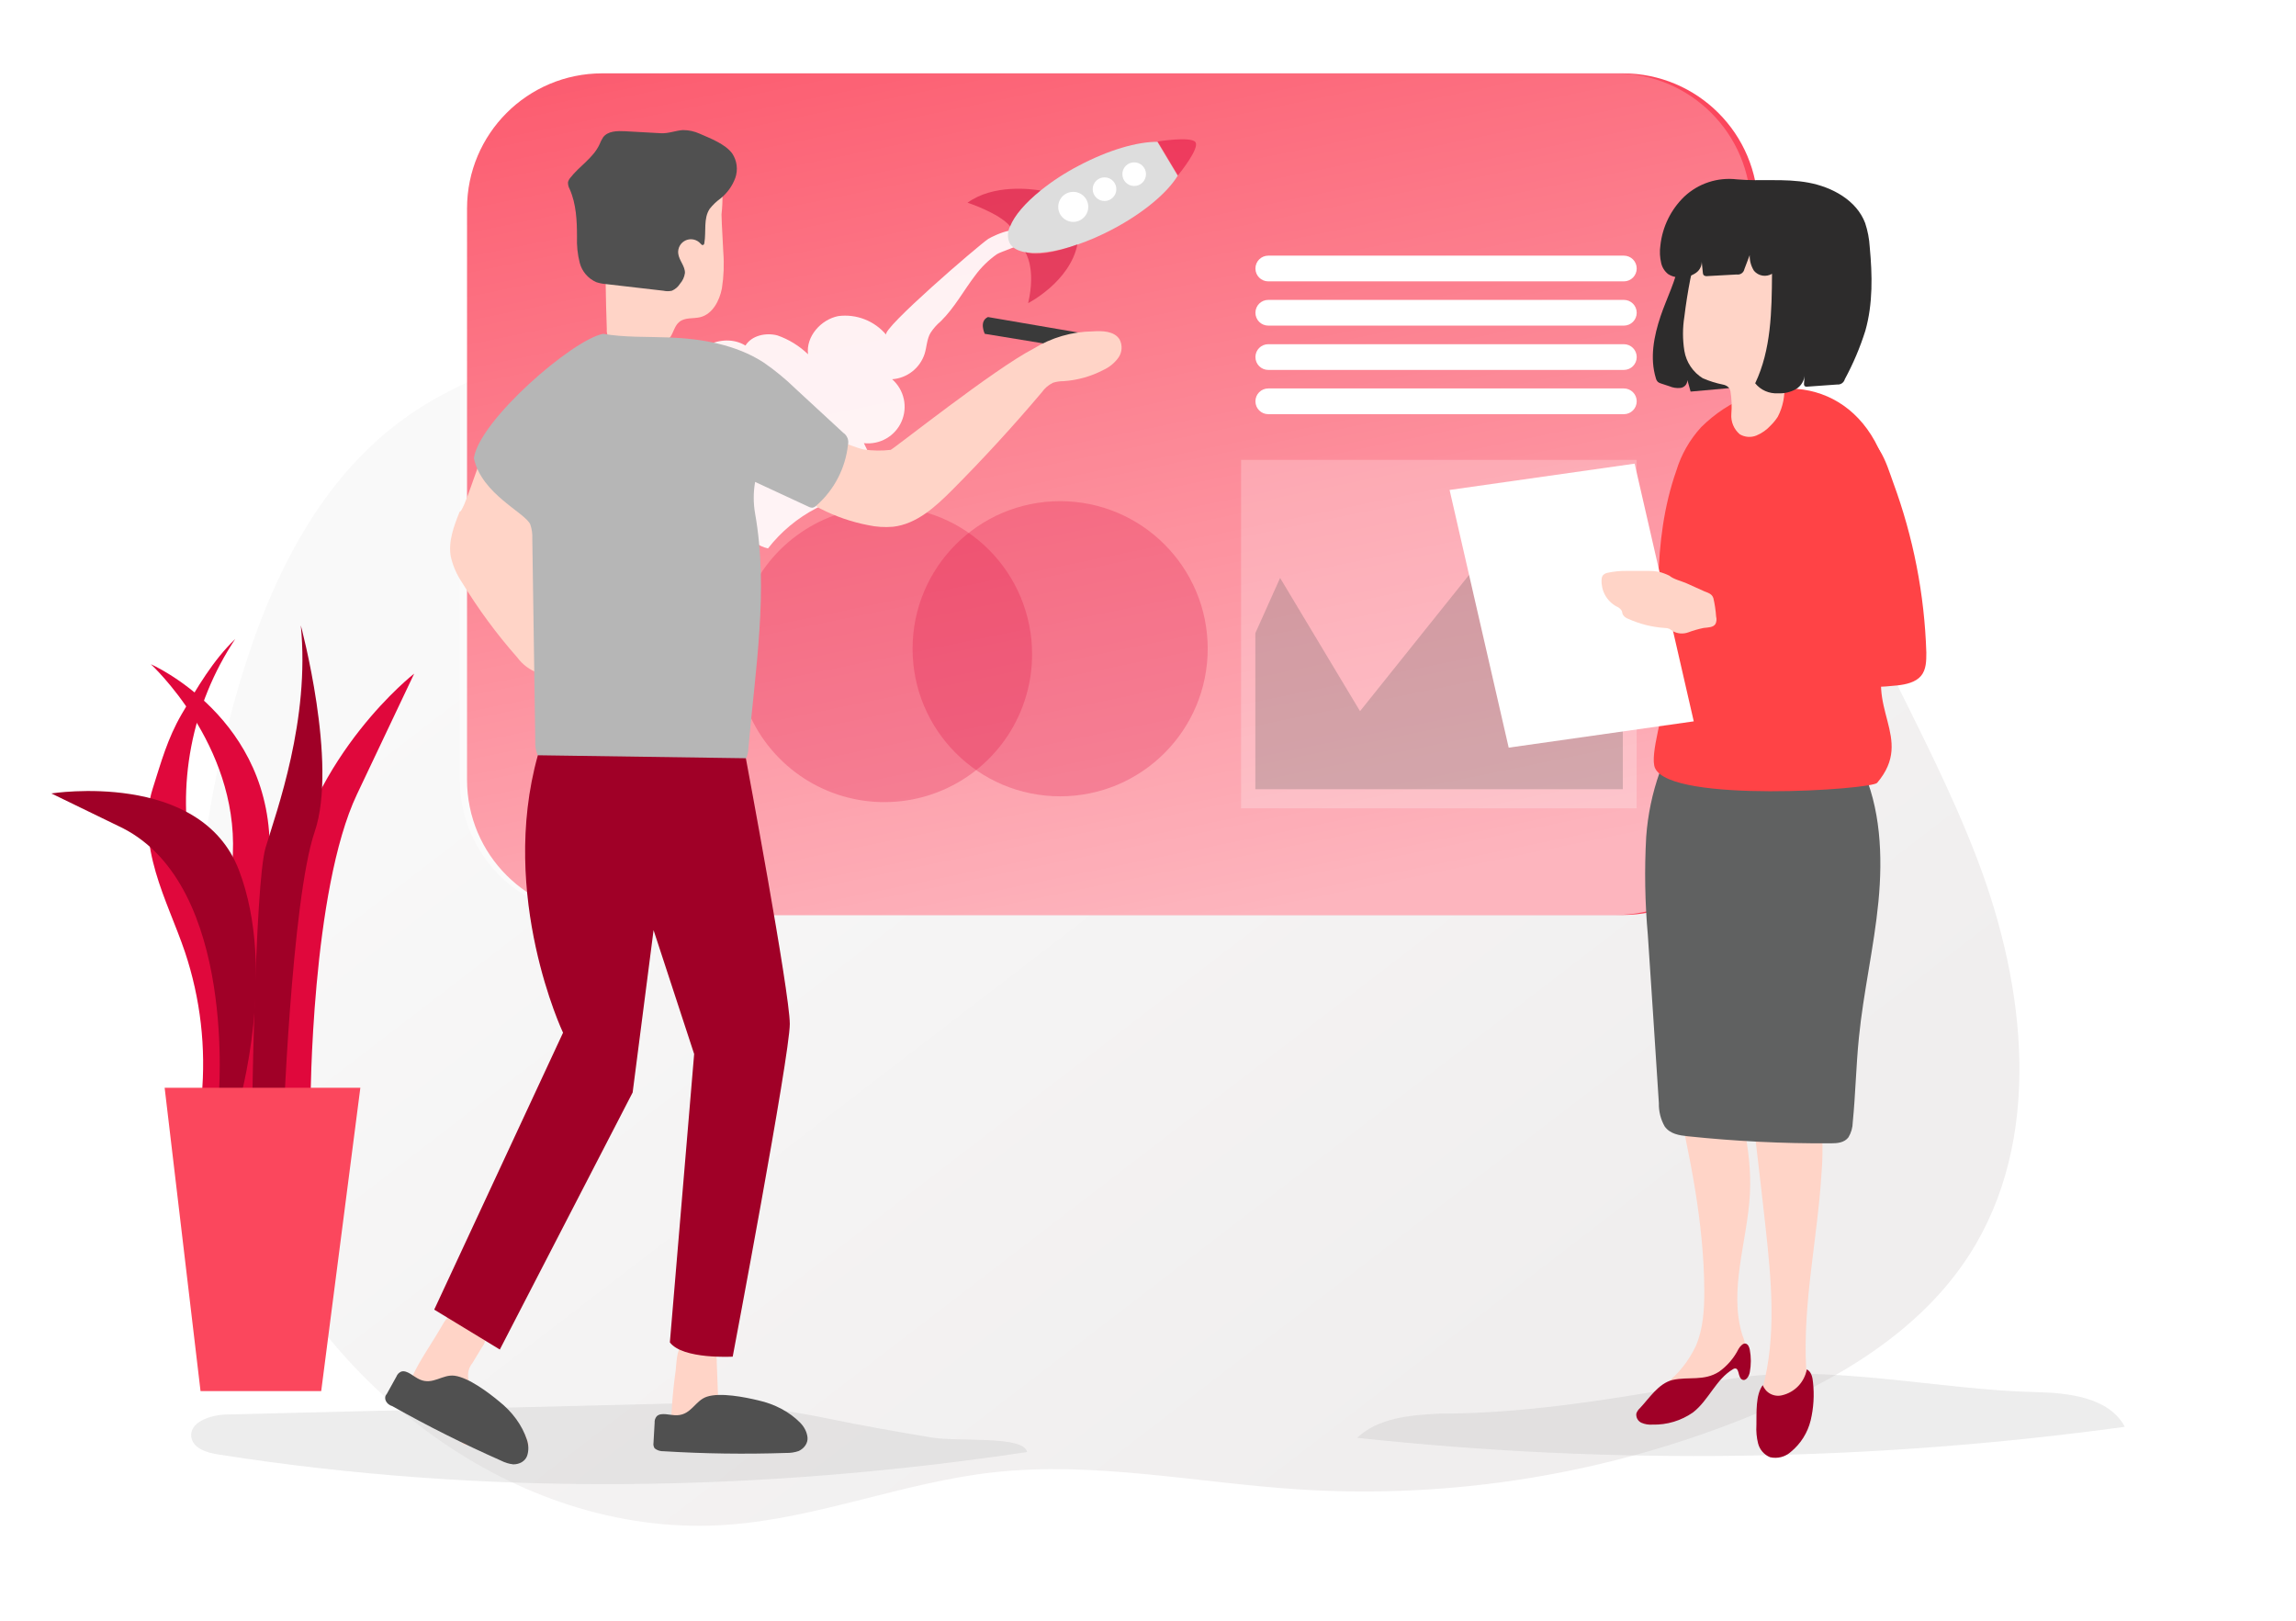 <svg width="313" height="221" viewBox="0 0 313 221" fill="none" xmlns="http://www.w3.org/2000/svg">
<mask id="mask0" mask-type="alpha" maskUnits="userSpaceOnUse" x="0" y="0" width="313" height="221">
<rect width="313" height="221" fill="#C4C4C4"/>
</mask>
<g mask="url(#mask0)">
<g filter="url(#filter0_dd)">
<path d="M96.378 51.079C94.105 50.614 91.807 50.279 89.495 50.078C78.314 49.192 67.167 52.16 57.905 58.489C42.393 69.147 35.672 88.749 31.785 106.396C27.399 126.206 27.862 147.462 35.843 166.332C46.756 192.139 73.487 211.987 101.418 209.841C113.577 208.914 125.152 204.099 137.274 202.728C151.198 201.152 165.186 204.155 179.17 205.045C200.257 206.372 221.371 202.906 240.928 194.906C252.443 190.184 263.741 183.52 270.471 173.047C280.536 157.37 278.22 136.619 271.578 119.199C268.053 109.931 263.454 101.099 259.072 92.202C254.69 83.304 251.79 73.777 247.714 64.861C240.887 49.93 222.058 41.116 206.244 43.382C192.306 45.375 180.337 54.476 166.622 57.655C160.11 59.161 153.361 59.295 146.677 59.138C135.338 58.874 123.98 57.789 112.942 55.18C107.407 53.888 101.941 52.187 96.378 51.079Z" fill="url(#paint0_linear)"/>
</g>
<path opacity="0.24" d="M196.228 192.71C192.242 192.913 187.901 193.262 185.012 196.006C219.828 199.761 254.972 199.256 289.666 194.503C287.488 190.459 281.993 189.871 277.383 189.77C264.316 189.479 248.991 185.813 236.112 187.94C222.791 190.147 209.745 192.71 196.228 192.71Z" fill="#B6B6B6"/>
<path opacity="0.24" d="M30.877 192.826C28.699 192.877 25.657 193.879 26.107 196.035C26.419 197.487 28.22 198.038 29.737 198.271C66.188 204.02 103.516 203.41 140.018 197.944C139.56 195.65 130.733 196.586 126.95 195.955C122.304 195.178 117.658 194.365 113.041 193.414C105.203 191.774 97.195 191.096 89.193 191.396L30.877 192.826Z" fill="#B6B6B6"/>
<path d="M221.23 10H82.093C71.917 10 63.668 18.249 63.668 28.425V106.306C63.668 116.482 71.917 124.731 82.093 124.731H221.23C231.406 124.731 239.655 116.482 239.655 106.306V28.425C239.655 18.249 231.406 10 221.23 10Z" fill="#FB475D"/>
<path d="M220.258 10H81.12C70.944 10 62.695 18.249 62.695 28.425V106.306C62.695 116.482 70.944 124.731 81.12 124.731H220.258C230.434 124.731 238.683 116.482 238.683 106.306V28.425C238.683 18.249 230.434 10 220.258 10Z" fill="url(#paint1_linear)" fill-opacity="0.6"/>
<path opacity="0.24" d="M140.698 89.15C140.71 93.09 139.565 96.948 137.406 100.244C135.246 103.54 132.167 106.131 128.55 107.694C124.933 109.258 120.937 109.726 117.056 109.04C113.175 108.354 109.581 106.545 106.719 103.837C103.857 101.128 101.852 97.64 100.953 93.803C100.054 89.966 100.3 85.95 101.662 82.252C103.023 78.554 105.44 75.337 108.612 72.999C111.784 70.66 115.572 69.305 119.507 69.099C119.866 69.056 120.228 69.039 120.589 69.048C125.921 69.048 131.035 71.165 134.806 74.935C138.577 78.705 140.696 83.817 140.698 89.15Z" fill="#E0083C"/>
<path opacity="0.9" d="M139.287 32.998C139.127 33.55 136.55 34.24 135.889 34.661C134.751 35.462 133.751 36.443 132.927 37.565C131.352 39.641 130.111 41.964 128.252 43.793C127.706 44.253 127.231 44.791 126.844 45.391C126.343 46.254 126.343 47.3 126.045 48.243C125.734 49.194 125.147 50.031 124.358 50.647C123.569 51.262 122.615 51.629 121.617 51.699C122.418 52.399 122.974 53.336 123.205 54.374C123.436 55.413 123.328 56.498 122.898 57.471C122.469 58.444 121.739 59.254 120.816 59.782C119.894 60.311 118.826 60.532 117.769 60.411C118.842 62.463 119.437 64.731 119.512 67.046C116.633 67.193 113.819 67.958 111.262 69.29C108.705 70.621 106.465 72.488 104.695 74.763C104.064 74.621 103.469 74.348 102.949 73.963C102.429 73.578 101.995 73.089 101.675 72.527C100.07 73.979 97.5 73.049 95.816 71.721C89.725 66.995 88.012 57.507 92.078 50.951C94.074 47.684 98.357 45.144 101.624 47.104C102.481 45.724 104.412 45.311 105.98 45.724C107.541 46.269 108.965 47.146 110.154 48.294C109.849 45.884 111.896 43.561 114.277 43.089C115.493 42.932 116.728 43.083 117.87 43.529C119.011 43.974 120.023 44.699 120.811 45.637C120.143 44.861 133.334 33.499 134.72 32.57C135.497 32.084 140.201 29.869 139.287 32.998Z" fill="white"/>
<path opacity="0.24" d="M144.523 108.555C155.633 108.555 164.639 99.548 164.639 88.438C164.639 77.328 155.633 68.322 144.523 68.322C133.413 68.322 124.406 77.328 124.406 88.438C124.406 99.548 133.413 108.555 144.523 108.555Z" fill="#E0083C"/>
<path d="M62.655 69.769C61.879 71.721 61.087 73.79 61.45 75.859C61.745 77.159 62.284 78.391 63.04 79.489C65.23 83.076 67.73 86.465 70.51 89.616C71.231 90.599 72.23 91.342 73.378 91.751C74.444 84.055 74.7 76.269 74.14 68.52C74.146 67.821 73.984 67.132 73.668 66.509C73.133 65.805 72.404 65.272 71.57 64.977C69.646 64.077 67.73 63.024 65.762 62.298C65.182 63.024 63.251 69.769 62.655 69.769Z" fill="url(#paint2_linear)"/>
<path d="M142.276 46.821L134.247 45.507C134.247 45.507 133.419 43.801 134.682 43.22L147.387 45.398L142.276 46.821Z" fill="#3A3A3A"/>
<path d="M117.756 61.275C118.971 61.451 120.203 61.468 121.422 61.325C121.894 61.137 135.629 50.233 140.892 47.532C143.326 46.025 146.124 45.209 148.987 45.173C150.308 45.086 151.891 45.129 152.617 46.255C152.828 46.649 152.924 47.095 152.894 47.541C152.865 47.988 152.711 48.417 152.45 48.781C151.921 49.501 151.216 50.074 150.403 50.443C148.724 51.317 146.882 51.833 144.994 51.961C144.502 51.957 144.012 52.03 143.542 52.178C142.936 52.479 142.415 52.925 142.025 53.478C138.129 58.09 134.051 62.535 129.793 66.814C127.52 69.093 124.95 71.445 121.749 71.808C120.597 71.908 119.437 71.832 118.308 71.583C116.102 71.155 113.967 70.422 111.963 69.405C111.527 69.217 111.141 68.928 110.838 68.563C110.518 68.049 110.373 67.446 110.424 66.843C110.468 64.838 111.193 62.908 112.478 61.369C114.163 59.365 115.6 60.803 117.756 61.275Z" fill="url(#paint3_linear)"/>
<path d="M98.6 34.327C98.733 35.993 98.67 37.67 98.411 39.322C98.084 41.006 97.141 42.792 95.507 43.227C94.534 43.481 93.394 43.227 92.603 43.888C92.008 44.374 91.841 45.195 91.442 45.855C91.054 46.406 90.538 46.854 89.939 47.16C89.339 47.466 88.674 47.621 88.001 47.612C86.655 47.578 85.324 47.315 84.066 46.835C83.737 46.758 83.431 46.604 83.173 46.385C82.84 45.956 82.679 45.417 82.723 44.875C82.573 40.737 82.515 36.594 82.549 32.447C82.481 31.25 82.669 30.052 83.1 28.933C83.861 27.612 85.027 26.571 86.425 25.964C88.402 24.945 90.53 24.248 92.727 23.902C94.752 23.576 98.121 23.764 98.491 26.378C98.509 27.333 98.465 28.288 98.36 29.238C98.396 30.915 98.534 32.614 98.6 34.327Z" fill="url(#paint4_linear)"/>
<path d="M99.827 20.933C100.149 21.42 100.353 21.975 100.423 22.555C100.494 23.134 100.429 23.722 100.233 24.272C99.824 25.374 99.121 26.343 98.201 27.075C97.654 27.47 97.166 27.939 96.749 28.468C95.87 29.782 96.291 31.539 96.023 33.107C96.023 33.231 95.95 33.383 95.82 33.405C95.689 33.427 95.594 33.318 95.507 33.216C95.264 32.935 94.937 32.739 94.574 32.657C94.211 32.575 93.831 32.611 93.49 32.76C93.15 32.909 92.865 33.164 92.68 33.486C92.494 33.809 92.416 34.182 92.458 34.552C92.56 35.496 93.409 36.273 93.373 37.224C93.298 37.763 93.065 38.267 92.705 38.675C92.442 39.101 92.054 39.436 91.594 39.634C91.217 39.717 90.825 39.717 90.447 39.634L82.607 38.726C82.165 38.693 81.729 38.608 81.308 38.472C80.754 38.235 80.262 37.875 79.869 37.42C79.475 36.965 79.19 36.426 79.035 35.844C78.738 34.678 78.611 33.475 78.658 32.272C78.658 30.095 78.556 27.8 77.663 25.782C77.499 25.496 77.419 25.169 77.431 24.839C77.487 24.619 77.594 24.415 77.743 24.243C78.984 22.639 80.872 21.535 81.721 19.699C81.855 19.354 82.022 19.023 82.222 18.712C82.876 17.848 84.146 17.833 85.228 17.891L90.07 18.16C91.181 18.218 92.044 17.804 93.104 17.731C93.891 17.732 94.668 17.9 95.384 18.225C96.836 18.864 98.883 19.634 99.827 20.933Z" fill="#505050"/>
<path d="M91.436 196.049C91.427 196.156 91.444 196.263 91.487 196.361C91.568 196.485 91.692 196.573 91.835 196.608C93.135 197.022 94.494 197.216 95.857 197.182C100.256 197.298 104.661 197.397 109.07 197.479C109.07 195.374 107.255 193.668 105.302 192.884C103.349 192.1 101.207 191.969 99.175 191.432C98.758 191.364 98.379 191.154 98.1 190.837C97.932 190.528 97.851 190.179 97.868 189.828L97.708 185.668C97.73 185.417 97.7 185.164 97.622 184.925C97.543 184.685 97.417 184.464 97.251 184.274C97.059 184.135 96.842 184.034 96.612 183.977C95.806 183.737 93.745 182.873 92.982 183.389C92.22 183.904 92.22 186.017 92.104 186.888C91.678 189.923 91.455 192.984 91.436 196.049Z" fill="url(#paint5_linear)"/>
<path d="M56.098 187.882C56.026 187.97 55.973 188.072 55.942 188.182C55.911 188.291 55.902 188.406 55.917 188.519C55.932 188.632 55.97 188.741 56.029 188.838C56.087 188.936 56.165 189.021 56.258 189.087L62.639 196.347C62.804 196.565 63.011 196.748 63.248 196.884C63.529 197.001 63.831 197.058 64.134 197.051C66.777 197.16 69.434 197.153 72.076 197.051C71.906 196.185 71.542 195.369 71.013 194.663C70.484 193.956 69.803 193.378 69.02 192.971C68.025 192.463 66.842 192.245 66 191.519C65.253 190.827 64.67 189.976 64.294 189.029C63.953 188.552 63.781 187.975 63.803 187.389C63.825 186.803 64.041 186.241 64.417 185.791L65.731 183.613C65.922 183.379 66.055 183.103 66.118 182.808C66.181 182.512 66.173 182.206 66.094 181.915C65.905 181.597 65.624 181.344 65.288 181.189C64.374 180.651 63.111 179.555 62.065 179.359C61.02 179.163 60.613 180.143 60.076 181.022C58.791 183.25 57.158 185.508 56.098 187.882Z" fill="url(#paint6_linear)"/>
<path d="M82.235 45.507C85.139 46.015 88.188 45.884 91.165 46C95.68 46.167 100.319 46.966 104.108 49.419C105.646 50.479 107.091 51.666 108.428 52.969L114.961 59.002C115.222 59.177 115.422 59.427 115.536 59.719C115.65 60.011 115.673 60.331 115.6 60.636C115.253 63.834 113.719 66.787 111.303 68.912C111.161 69.063 110.976 69.167 110.773 69.209C110.572 69.211 110.375 69.161 110.199 69.064L102.94 65.696C102.689 67.124 102.689 68.586 102.94 70.015C104.805 80.491 102.94 91.402 102.025 102.001C102.02 102.484 101.909 102.96 101.698 103.395C101.396 103.841 100.98 104.2 100.493 104.433C96.406 106.72 91.491 106.814 86.809 106.785C82.453 106.785 77.843 106.567 74.344 104.026C73.925 103.75 73.57 103.386 73.306 102.959C73.045 102.363 72.931 101.714 72.972 101.064L72.565 73.442C72.597 72.787 72.506 72.132 72.297 71.51C71.651 69.899 65.64 67.387 64.602 62.458C65.335 57.296 78.075 46.269 82.235 45.507Z" fill="#B6B6B6"/>
<path d="M101.679 103.366C101.679 103.366 107.668 135.308 107.668 139.584C107.668 143.86 99.885 184.942 99.885 184.942C99.885 184.942 93.069 185.334 91.319 182.996L94.629 143.686L89.098 126.8L86.245 148.927L68.139 183.969L59.195 178.532L76.756 140.782C76.756 140.782 67.95 122.175 73.323 102.959L101.679 103.366Z" fill="#A00027"/>
<path d="M221.374 34.85H172.894C171.928 34.85 171.145 35.633 171.145 36.599V36.606C171.145 37.573 171.928 38.356 172.894 38.356H221.374C222.34 38.356 223.123 37.573 223.123 36.606V36.599C223.123 35.633 222.34 34.85 221.374 34.85Z" fill="white"/>
<path d="M221.374 40.882H172.894C171.928 40.882 171.145 41.666 171.145 42.632V42.639C171.145 43.605 171.928 44.389 172.894 44.389H221.374C222.34 44.389 223.123 43.605 223.123 42.639V42.632C223.123 41.666 222.34 40.882 221.374 40.882Z" fill="white"/>
<path d="M221.374 46.922H172.894C171.928 46.922 171.145 47.706 171.145 48.672V48.679C171.145 49.645 171.928 50.429 172.894 50.429H221.374C222.34 50.429 223.123 49.645 223.123 48.679V48.672C223.123 47.706 222.34 46.922 221.374 46.922Z" fill="white"/>
<path d="M221.374 52.955H172.894C171.928 52.955 171.145 53.738 171.145 54.705V54.712C171.145 55.678 171.928 56.462 172.894 56.462H221.374C222.34 56.462 223.123 55.678 223.123 54.712V54.705C223.123 53.738 222.34 52.955 221.374 52.955Z" fill="white"/>
<path opacity="0.24" d="M223.112 62.69H169.188V110.19H223.112V62.69Z" fill="white"/>
<path opacity="0.24" d="M174.509 78.785L185.405 96.948L203.061 74.886L210.589 85.529L221.231 68.142V107.591H171.133V86.313L174.509 78.785Z" fill="#505050"/>
<path d="M160.55 23.953C159.142 26.276 155.875 29.035 151.672 31.256C145.175 34.683 138.895 35.517 137.625 33.107C137.468 32.748 137.394 32.358 137.408 31.966C137.422 31.574 137.523 31.19 137.705 30.842C138.285 29.39 139.752 27.663 141.857 25.971C143.483 24.669 145.234 23.531 147.084 22.573C151.12 20.439 155.069 19.307 157.785 19.336L160.55 23.953Z" fill="#DDDDDD"/>
<path opacity="0.5" d="M141.859 25.971C139.753 27.663 138.287 29.376 137.706 30.842C136.16 29.013 131.898 27.634 131.898 27.634C135.412 25.085 140.53 25.753 141.859 25.971Z" fill="#CE0737"/>
<path opacity="0.5" d="M140.16 41.325C140.16 41.325 145.852 38.422 146.883 33.303C146.883 33.303 142.048 35.234 139.754 34.349C139.754 34.349 141.278 36.534 140.16 41.325Z" fill="#CE0737"/>
<path opacity="0.5" d="M160.582 23.902L157.816 19.285C157.816 19.285 162.354 18.559 162.963 19.372C163.573 20.185 160.887 23.539 160.582 23.902Z" fill="#E0083C"/>
<path d="M146.309 30.247C147.44 30.247 148.356 29.33 148.356 28.2C148.356 27.069 147.44 26.153 146.309 26.153C145.178 26.153 144.262 27.069 144.262 28.2C144.262 29.33 145.178 30.247 146.309 30.247Z" fill="white"/>
<path d="M150.573 27.401C151.463 27.401 152.184 26.68 152.184 25.79C152.184 24.899 151.463 24.178 150.573 24.178C149.682 24.178 148.961 24.899 148.961 25.79C148.961 26.68 149.682 27.401 150.573 27.401Z" fill="white"/>
<path d="M154.616 25.354C155.506 25.354 156.227 24.633 156.227 23.742C156.227 22.852 155.506 22.131 154.616 22.131C153.725 22.131 153.004 22.852 153.004 23.742C153.004 24.633 153.725 25.354 154.616 25.354Z" fill="white"/>
<path d="M72.276 71.482V58.661C72.276 58.661 66.265 61.521 65.227 64.113C65.227 64.113 70.882 70.799 72.276 71.482Z" fill="url(#paint7_linear)"/>
<path d="M228.17 144.825C227.868 145.995 227.909 147.228 228.286 148.375C230.355 157.464 232.294 166.67 232.337 175.962C232.337 178.51 232.199 181.123 231.19 183.461C230.237 185.51 228.811 187.304 227.031 188.695C226.37 189.247 225.579 189.973 225.811 190.8C225.923 191.137 226.139 191.429 226.428 191.635C226.992 192.079 227.672 192.351 228.386 192.419C229.1 192.487 229.819 192.349 230.457 192.02C231.158 191.588 231.784 191.043 232.308 190.408L237.172 185.116C237.437 184.858 237.651 184.553 237.804 184.216C237.958 183.512 237.874 182.776 237.564 182.125C235.582 175.897 238.225 169.232 238.559 162.706C238.864 156.63 237.143 150.655 235.444 144.811C235.299 144.163 235.03 143.55 234.653 143.003C234.297 142.609 233.855 142.302 233.362 142.106C232.869 141.91 232.337 141.829 231.807 141.871C230.75 141.962 229.714 142.219 228.737 142.633" fill="url(#paint8_linear)"/>
<path d="M238.165 146.074C239.06 153.077 239.895 160.095 240.669 167.127C241.475 174.488 242.208 182.06 240.292 189.218C239.9 190.67 239.435 192.427 240.357 193.646C240.821 194.171 241.458 194.51 242.151 194.602C242.845 194.694 243.548 194.533 244.132 194.147C244.703 193.746 245.183 193.23 245.543 192.632C245.903 192.035 246.134 191.369 246.223 190.677C246.379 189.295 246.379 187.9 246.223 186.517C245.744 177.639 247.769 168.833 248.314 159.962C248.599 156.621 248.443 153.258 247.849 149.958C247.167 146.619 245.504 141.813 242.375 139.962C238.354 137.559 237.845 143.548 238.165 146.074Z" fill="url(#paint9_linear)"/>
<path d="M223.569 191.955C223.347 192.153 223.178 192.402 223.075 192.681C223.038 192.938 223.084 193.2 223.207 193.429C223.33 193.657 223.523 193.841 223.757 193.951C224.232 194.159 224.751 194.247 225.267 194.205C227.245 194.26 229.188 193.674 230.807 192.536C232.934 190.888 233.928 188.013 236.244 186.655C236.317 186.602 236.402 186.567 236.491 186.554C237.13 186.474 236.905 187.715 237.449 188.042C237.994 188.369 238.436 187.628 238.538 187.062C238.727 186.047 238.727 185.006 238.538 183.991C238.465 183.65 238.327 183.265 237.986 183.164C237.645 183.062 237.217 183.519 237.006 183.89C236.388 185.123 235.478 186.187 234.356 186.989C232.288 188.318 230.211 187.628 228.004 188.122C226.088 188.594 224.854 190.59 223.569 191.955Z" fill="#A00027"/>
<path d="M239.442 194.256C239.388 195.108 239.467 195.962 239.675 196.79C239.784 197.203 239.986 197.586 240.267 197.908C240.548 198.231 240.899 198.484 241.294 198.648C241.79 198.766 242.308 198.761 242.802 198.634C243.297 198.508 243.753 198.264 244.132 197.922C245.48 196.821 246.431 195.309 246.84 193.617C247.24 191.933 247.348 190.192 247.159 188.47C247.101 187.781 246.934 186.975 246.31 186.677C246.154 187.524 245.755 188.308 245.163 188.933C244.57 189.558 243.808 189.997 242.971 190.198C242.435 190.34 241.867 190.278 241.375 190.025C240.882 189.771 240.502 189.344 240.306 188.826C239.312 190.147 239.472 192.608 239.442 194.256Z" fill="#A00027"/>
<path d="M224.416 114.081C224.168 118.547 224.243 123.026 224.641 127.482L225.367 138.437L226.144 150.386C226.114 151.499 226.39 152.599 226.942 153.566C227.668 154.582 228.917 154.778 230.035 154.894C236.529 155.578 243.056 155.901 249.585 155.86C250.442 155.86 251.415 155.795 251.988 155.04C252.363 154.417 252.566 153.705 252.576 152.978C252.954 149.159 253.026 145.297 253.411 141.479C254.028 135.235 255.473 129.137 256.075 122.923C256.678 116.709 256.38 110.03 253.745 104.513C253.483 103.849 253.065 103.259 252.525 102.792C251.95 102.43 251.288 102.229 250.609 102.211C244.512 101.553 238.38 101.274 232.249 101.377C231.182 101.377 229.004 100.97 228.068 101.587C227.247 102.124 226.616 104.324 226.246 105.304C225.245 108.134 224.63 111.086 224.416 114.081Z" fill="#606161"/>
<path d="M226.377 43.104C225.462 45.826 224.888 48.803 225.731 51.547C225.774 51.744 225.872 51.925 226.014 52.069C226.141 52.168 226.286 52.24 226.442 52.28L227.567 52.65C228.049 52.859 228.577 52.939 229.099 52.883C229.36 52.849 229.599 52.719 229.771 52.52C229.942 52.32 230.034 52.064 230.028 51.801L230.471 53.383L236.504 52.839C236.702 52.837 236.896 52.779 237.063 52.672C237.155 52.576 237.228 52.462 237.275 52.337C237.323 52.213 237.344 52.08 237.339 51.946C237.709 48.251 237.622 44.527 237.665 40.81C237.665 38.799 237.738 36.708 236.939 34.864C236.141 33.02 234.195 31.503 232.213 31.881C230.232 32.258 229.237 33.812 228.932 35.634C228.482 38.211 227.212 40.643 226.377 43.104Z" fill="#2D2C2C"/>
<path d="M256.068 61.079C257.411 63.866 257.586 67.053 257.731 70.146C258.036 76.346 260.039 83.097 257.44 88.738C253.905 96.44 261.135 100.535 255.901 106.72C255.125 107.634 227.836 109.522 225.629 104.723C224.808 102.952 227.015 96.672 226.848 94.727C225.963 84.484 225.121 73.877 228.518 64.178C229.188 61.971 230.344 59.942 231.901 58.24C239.538 50.668 251.241 50.944 256.068 61.079Z" fill="#FF4346"/>
<path d="M256.068 61.079C257.411 63.866 257.586 67.053 257.731 70.146C258.036 76.346 260.039 83.097 257.44 88.738C253.905 96.44 261.135 100.535 255.901 106.72C255.125 107.634 227.836 109.522 225.629 104.723C224.808 102.952 227.015 96.672 226.848 94.727C225.963 84.484 225.121 73.877 228.518 64.178C229.188 61.971 230.344 59.942 231.901 58.24C239.538 50.668 251.241 50.944 256.068 61.079Z" fill="url(#paint10_linear)"/>
<path d="M229.619 43.177C229.372 44.715 229.372 46.284 229.619 47.823C229.745 48.591 230.035 49.324 230.47 49.97C230.905 50.617 231.473 51.162 232.138 51.569C233.027 51.952 233.954 52.242 234.904 52.433C235.175 52.482 235.427 52.608 235.63 52.796C235.768 52.958 235.863 53.153 235.905 53.362C236.071 54.382 236.11 55.418 236.022 56.447C235.983 56.964 236.067 57.482 236.266 57.96C236.466 58.438 236.775 58.862 237.169 59.199C237.511 59.402 237.895 59.523 238.292 59.552C238.689 59.581 239.087 59.517 239.455 59.365C240.191 59.057 240.85 58.591 241.386 58.001C241.751 57.643 242.075 57.246 242.352 56.817C243.059 55.462 243.363 53.933 243.23 52.411C243.23 50.393 243.027 48.374 243.013 46.356C243.013 42.785 244.719 40.657 244.602 37.093C244.602 36.469 243.288 34.385 243.013 33.826C242.742 33.359 242.396 32.94 241.989 32.585C241.596 32.167 241.134 31.818 240.624 31.554C239.845 31.28 239.006 31.23 238.2 31.409C236.472 31.671 234.783 32.141 233.169 32.81C232.539 33.041 231.96 33.391 231.463 33.841C231.235 34.074 231.061 34.353 230.953 34.661C230.845 34.968 230.806 35.295 230.838 35.619C230.77 36.435 230.634 37.244 230.432 38.037C230.098 39.745 229.827 41.459 229.619 43.177Z" fill="url(#paint11_linear)"/>
<path d="M229.604 26.806C227.778 28.573 226.628 30.923 226.352 33.448C226.235 34.254 226.272 35.074 226.461 35.866C226.597 36.461 226.932 36.991 227.412 37.369C227.963 37.715 228.615 37.866 229.263 37.797C229.964 37.798 230.649 37.583 231.223 37.18C231.509 36.977 231.73 36.696 231.859 36.369C231.988 36.043 232.019 35.687 231.949 35.343L232.138 37.158C232.136 37.283 232.174 37.405 232.246 37.507C232.318 37.564 232.401 37.605 232.49 37.628C232.579 37.651 232.672 37.654 232.762 37.637L236.747 37.419C236.983 37.458 237.224 37.404 237.42 37.269C237.616 37.133 237.753 36.927 237.8 36.694L238.526 34.777C238.505 35.533 238.709 36.279 239.114 36.919C239.409 37.266 239.817 37.497 240.266 37.572C240.716 37.646 241.177 37.559 241.568 37.325C241.532 42.407 241.459 47.67 239.274 52.251C239.644 52.709 240.118 53.073 240.658 53.31C241.197 53.548 241.785 53.652 242.374 53.616C243.218 53.663 244.058 53.471 244.798 53.064C245.165 52.858 245.47 52.558 245.684 52.196C245.898 51.834 246.013 51.423 246.018 51.002L245.931 52.273C245.909 52.394 245.935 52.519 246.003 52.621C246.057 52.661 246.118 52.69 246.183 52.705C246.248 52.719 246.315 52.721 246.381 52.708L250.446 52.418C250.678 52.441 250.911 52.381 251.103 52.248C251.294 52.114 251.432 51.917 251.492 51.692C252.635 49.582 253.574 47.367 254.294 45.078C255.339 41.39 255.245 37.477 254.889 33.666C254.825 32.557 254.615 31.461 254.265 30.407C253.096 27.307 249.778 25.499 246.526 24.897C243.274 24.294 240.036 24.744 236.791 24.454C235.494 24.296 234.178 24.424 232.936 24.831C231.694 25.237 230.557 25.912 229.604 26.806Z" fill="#2D2C2C"/>
<path d="M230.899 98.335L205.671 101.921L197.613 66.792L222.84 63.206L230.899 98.335Z" fill="white"/>
<path d="M262.605 88.948C262.605 90.059 262.605 91.278 261.879 92.142C261.153 93.006 259.853 93.304 258.685 93.434C250.214 94.375 241.661 92.654 234.212 88.512C233.621 88.235 233.107 87.816 232.717 87.293C232.397 86.693 232.24 86.02 232.26 85.34C232.2 83.96 232.232 82.578 232.354 81.202C232.339 80.898 232.391 80.595 232.505 80.313C232.619 80.031 232.793 79.777 233.015 79.569C233.431 79.342 233.911 79.26 234.379 79.336L245.82 79.903C246.203 79.97 246.596 79.893 246.924 79.685C247.183 79.428 247.336 79.083 247.352 78.719C247.969 75.031 247.352 71.242 247.715 67.518C247.998 64.817 249.254 60.258 252.361 59.532C255.991 58.683 257.16 63.249 258.089 65.783C260.83 73.211 262.355 81.034 262.605 88.948Z" fill="#FF4346"/>
<path d="M227.582 78.48C227.118 78.253 226.631 78.073 226.13 77.943C225.673 77.861 225.209 77.822 224.744 77.827C223.749 77.827 222.762 77.827 221.775 77.827C220.897 77.812 220.02 77.898 219.161 78.081C218.91 78.123 218.68 78.248 218.508 78.437C218.392 78.613 218.331 78.82 218.334 79.032C218.295 79.765 218.463 80.493 218.818 81.135C219.174 81.777 219.703 82.306 220.345 82.662C220.64 82.776 220.894 82.979 221.071 83.242C221.15 83.402 221.15 83.598 221.223 83.765C221.385 84.043 221.643 84.252 221.949 84.353C223.514 85.063 225.193 85.486 226.907 85.602C227.144 85.597 227.378 85.642 227.597 85.733C227.751 85.825 227.899 85.927 228.04 86.037C228.359 86.216 228.713 86.323 229.078 86.352C229.442 86.38 229.809 86.33 230.152 86.204C230.835 85.951 231.537 85.749 232.25 85.602C232.846 85.529 233.572 85.551 233.869 85.043C234.011 84.733 234.039 84.384 233.949 84.055C233.892 83.215 233.768 82.379 233.579 81.558C233.39 80.956 232.896 80.832 232.337 80.607L229.934 79.525C229.281 79.228 228.127 78.966 227.582 78.48Z" fill="url(#paint12_linear)"/>
<path d="M27.487 149.493C28.106 142.837 27.332 136.124 25.215 129.783C23.988 126.153 22.311 122.625 21.229 118.894C20.148 115.162 19.647 111.184 20.815 107.511C21.984 103.837 22.826 100.709 24.75 97.384C26.87 93.754 29.026 90.03 32.068 87.111C29.115 91.55 27.076 96.532 26.072 101.767C25.067 107.003 25.116 112.386 26.216 117.602C26.834 120.433 27.756 123.192 28.46 126.008C30.093 132.542 30.55 139.315 30.638 146.052C30.638 147.344 30.638 148.738 29.854 149.783C29.07 150.829 28.264 150.56 27.487 149.493Z" fill="#E0083C"/>
<path d="M20.559 90.545C20.559 90.545 32.399 101.384 31.746 116.39C31.092 131.395 29.372 149.058 29.807 149.784C30.243 150.51 37.248 150.553 37.248 150.553C36.509 139.288 36.342 127.992 36.748 116.709C37.401 97.885 20.559 90.545 20.559 90.545Z" fill="#E0083C"/>
<path d="M56.464 91.83C56.464 91.83 42.453 102.719 39.23 120.614C36.006 138.509 34.344 150.626 34.344 150.626L42.329 150.292C42.329 150.292 42.438 121.391 48.667 108.273C54.896 95.155 56.464 91.83 56.464 91.83Z" fill="#E0083C"/>
<g filter="url(#filter1_d)">
<path d="M41.006 81.253C41.006 81.253 46.088 100.041 42.901 109.377C39.714 118.712 38.545 150.887 38.545 150.887L34.32 150.611C34.32 150.611 34.705 116.542 36.208 111.54C37.711 106.538 42.284 94.16 41.006 81.253Z" fill="#A00027"/>
</g>
<path d="M7 108.164C7 108.164 27.327 104.941 32.568 118.611C37.81 132.281 32.568 150.488 32.568 150.488L29.795 149.798C29.795 149.798 32.401 120.89 16.728 112.89L7 108.164Z" fill="#A00027"/>
<path d="M22.445 148.288H49.124L43.788 189.639H27.338L22.445 148.288Z" fill="#FB475D"/>
<path d="M103.37 190.9C105.634 191.406 107.634 192.471 109.076 193.94C109.649 194.518 109.999 195.215 110.083 195.947C110.117 196.313 110.025 196.678 109.815 197.005C109.606 197.332 109.287 197.607 108.894 197.801C108.346 197.993 107.751 198.084 107.152 198.068C101.599 198.253 96.038 198.176 90.497 197.837C90.264 197.847 90.031 197.817 89.815 197.748C89.598 197.68 89.403 197.575 89.243 197.441C89.096 197.21 89.041 196.948 89.087 196.692L89.243 193.94C89.216 193.632 89.316 193.326 89.529 193.067C90.146 192.471 91.348 192.969 92.317 192.928C94.266 192.846 94.76 190.931 96.365 190.402C98.197 189.796 101.538 190.459 103.37 190.9Z" fill="#505050"/>
<path d="M68.028 191.027C69.841 192.46 71.17 194.286 71.818 196.233C72.083 197.003 72.096 197.783 71.853 198.479C71.724 198.822 71.481 199.11 71.151 199.311C70.82 199.513 70.414 199.621 69.978 199.624C69.403 199.561 68.829 199.387 68.299 199.114C63.243 196.877 58.294 194.397 53.48 191.688C53.287 191.635 53.105 191.541 52.951 191.416C52.797 191.292 52.675 191.14 52.598 190.976C52.521 190.812 52.491 190.64 52.511 190.479C52.531 190.317 52.6 190.17 52.712 190.052L54.051 187.639C54.16 187.351 54.383 187.121 54.685 186.982C55.497 186.713 56.357 187.682 57.248 188.067C59.031 188.838 60.3 187.326 61.971 187.54C63.905 187.803 66.604 189.843 68.028 191.027Z" fill="#505050"/>
</g>
<defs>
<filter id="filter0_dd" x="9.02" y="23.029" width="279.278" height="197.971" filterUnits="userSpaceOnUse" color-interpolation-filters="sRGB">
<feFlood flood-opacity="0" result="BackgroundImageFix"/>
<feColorMatrix in="SourceAlpha" type="matrix" values="0 0 0 0 0 0 0 0 0 0 0 0 0 0 0 0 0 0 127 0"/>
<feOffset dx="3" dy="3"/>
<feGaussianBlur stdDeviation="4"/>
<feColorMatrix type="matrix" values="0 0 0 0 0.367 0 0 0 0 0.367 0 0 0 0 0.367 0 0 0 0.4 0"/>
<feBlend mode="normal" in2="BackgroundImageFix" result="effect1_dropShadow"/>
<feColorMatrix in="SourceAlpha" type="matrix" values="0 0 0 0 0 0 0 0 0 0 0 0 0 0 0 0 0 0 127 0"/>
<feOffset dx="-5" dy="-5"/>
<feGaussianBlur stdDeviation="7.5"/>
<feColorMatrix type="matrix" values="0 0 0 0 1 0 0 0 0 1 0 0 0 0 1 0 0 0 1 0"/>
<feBlend mode="normal" in2="effect1_dropShadow" result="effect2_dropShadow"/>
<feBlend mode="normal" in="SourceGraphic" in2="effect2_dropShadow" result="shape"/>
</filter>
<filter id="filter1_d" x="30.32" y="81.253" width="17.631" height="77.634" filterUnits="userSpaceOnUse" color-interpolation-filters="sRGB">
<feFlood flood-opacity="0" result="BackgroundImageFix"/>
<feColorMatrix in="SourceAlpha" type="matrix" values="0 0 0 0 0 0 0 0 0 0 0 0 0 0 0 0 0 0 127 0"/>
<feOffset dy="4"/>
<feGaussianBlur stdDeviation="2"/>
<feColorMatrix type="matrix" values="0 0 0 0 0 0 0 0 0 0 0 0 0 0 0 0 0 0 0.25 0"/>
<feBlend mode="normal" in2="BackgroundImageFix" result="effect1_dropShadow"/>
<feBlend mode="normal" in="SourceGraphic" in2="effect1_dropShadow" result="shape"/>
</filter>
<linearGradient id="paint0_linear" x1="126.395" y1="40.525" x2="227.667" y2="172.482" gradientUnits="userSpaceOnUse">
<stop stop-color="#F9F9F9"/>
<stop offset="1" stop-color="#F0EEEE"/>
</linearGradient>
<linearGradient id="paint1_linear" x1="128.108" y1="-32.037" x2="162.639" y2="136.111" gradientUnits="userSpaceOnUse">
<stop stop-color="white" stop-opacity="0"/>
<stop offset="0.95" stop-color="white"/>
</linearGradient>
<linearGradient id="paint2_linear" x1="4707.5" y1="11229.4" x2="4946.4" y2="11229.4" gradientUnits="userSpaceOnUse">
<stop stop-color="#FFD4C7"/>
<stop offset="0.42" stop-color="#EAD4D0"/>
<stop offset="1" stop-color="#FAD0BE"/>
</linearGradient>
<linearGradient id="paint3_linear" x1="15214.4" y1="10171.3" x2="15991" y2="10171.3" gradientUnits="userSpaceOnUse">
<stop stop-color="#FFD4C7"/>
<stop offset="0.42" stop-color="#EAD4D0"/>
<stop offset="1" stop-color="#FAD0BE"/>
</linearGradient>
<linearGradient id="paint4_linear" x1="5817.81" y1="9059.45" x2="6112.71" y2="9059.45" gradientUnits="userSpaceOnUse">
<stop stop-color="#FFD4C7"/>
<stop offset="0.42" stop-color="#EAD4D0"/>
<stop offset="1" stop-color="#FAD0BE"/>
</linearGradient>
<linearGradient id="paint5_linear" x1="6361.19" y1="5587.08" x2="6683.58" y2="5587.08" gradientUnits="userSpaceOnUse">
<stop stop-color="#FFD4C7"/>
<stop offset="0.42" stop-color="#EAD4D0"/>
<stop offset="1" stop-color="#FAD0BE"/>
</linearGradient>
<linearGradient id="paint6_linear" x1="5803.1" y1="6926.84" x2="6098.61" y2="6926.84" gradientUnits="userSpaceOnUse">
<stop stop-color="#FFD4C7"/>
<stop offset="0.42" stop-color="#EAD4D0"/>
<stop offset="1" stop-color="#FAD0BE"/>
</linearGradient>
<linearGradient id="paint7_linear" x1="1143.81" y1="2478.39" x2="1139.61" y2="3177.35" gradientUnits="userSpaceOnUse">
<stop stop-color="#010101" stop-opacity="0"/>
<stop offset="0.95" stop-color="#010101"/>
</linearGradient>
<linearGradient id="paint8_linear" x1="4785.05" y1="19318.1" x2="5019.49" y2="19318.1" gradientUnits="userSpaceOnUse">
<stop stop-color="#FFD4C7"/>
<stop offset="0.42" stop-color="#EAD4D0"/>
<stop offset="1" stop-color="#FAD0BE"/>
</linearGradient>
<linearGradient id="paint9_linear" x1="3923.4" y1="21077.8" x2="4112.89" y2="21077.8" gradientUnits="userSpaceOnUse">
<stop stop-color="#FFD4C7"/>
<stop offset="0.42" stop-color="#EAD4D0"/>
<stop offset="1" stop-color="#FAD0BE"/>
</linearGradient>
<linearGradient id="paint10_linear" x1="13483.7" y1="11282" x2="10125.7" y2="17960.8" gradientUnits="userSpaceOnUse">
<stop stop-color="#010101" stop-opacity="0"/>
<stop offset="0.95" stop-color="#010101"/>
</linearGradient>
<linearGradient id="paint11_linear" x1="5624.14" y1="10744.4" x2="5901.54" y2="10744.4" gradientUnits="userSpaceOnUse">
<stop stop-color="#FFD4C7"/>
<stop offset="0.42" stop-color="#EAD4D0"/>
<stop offset="1" stop-color="#FAD0BE"/>
</linearGradient>
<linearGradient id="paint12_linear" x1="5790.06" y1="3313.69" x2="6076.55" y2="3313.69" gradientUnits="userSpaceOnUse">
<stop stop-color="#FFD4C7"/>
<stop offset="0.42" stop-color="#EAD4D0"/>
<stop offset="1" stop-color="#FAD0BE"/>
</linearGradient>
</defs>
</svg>
